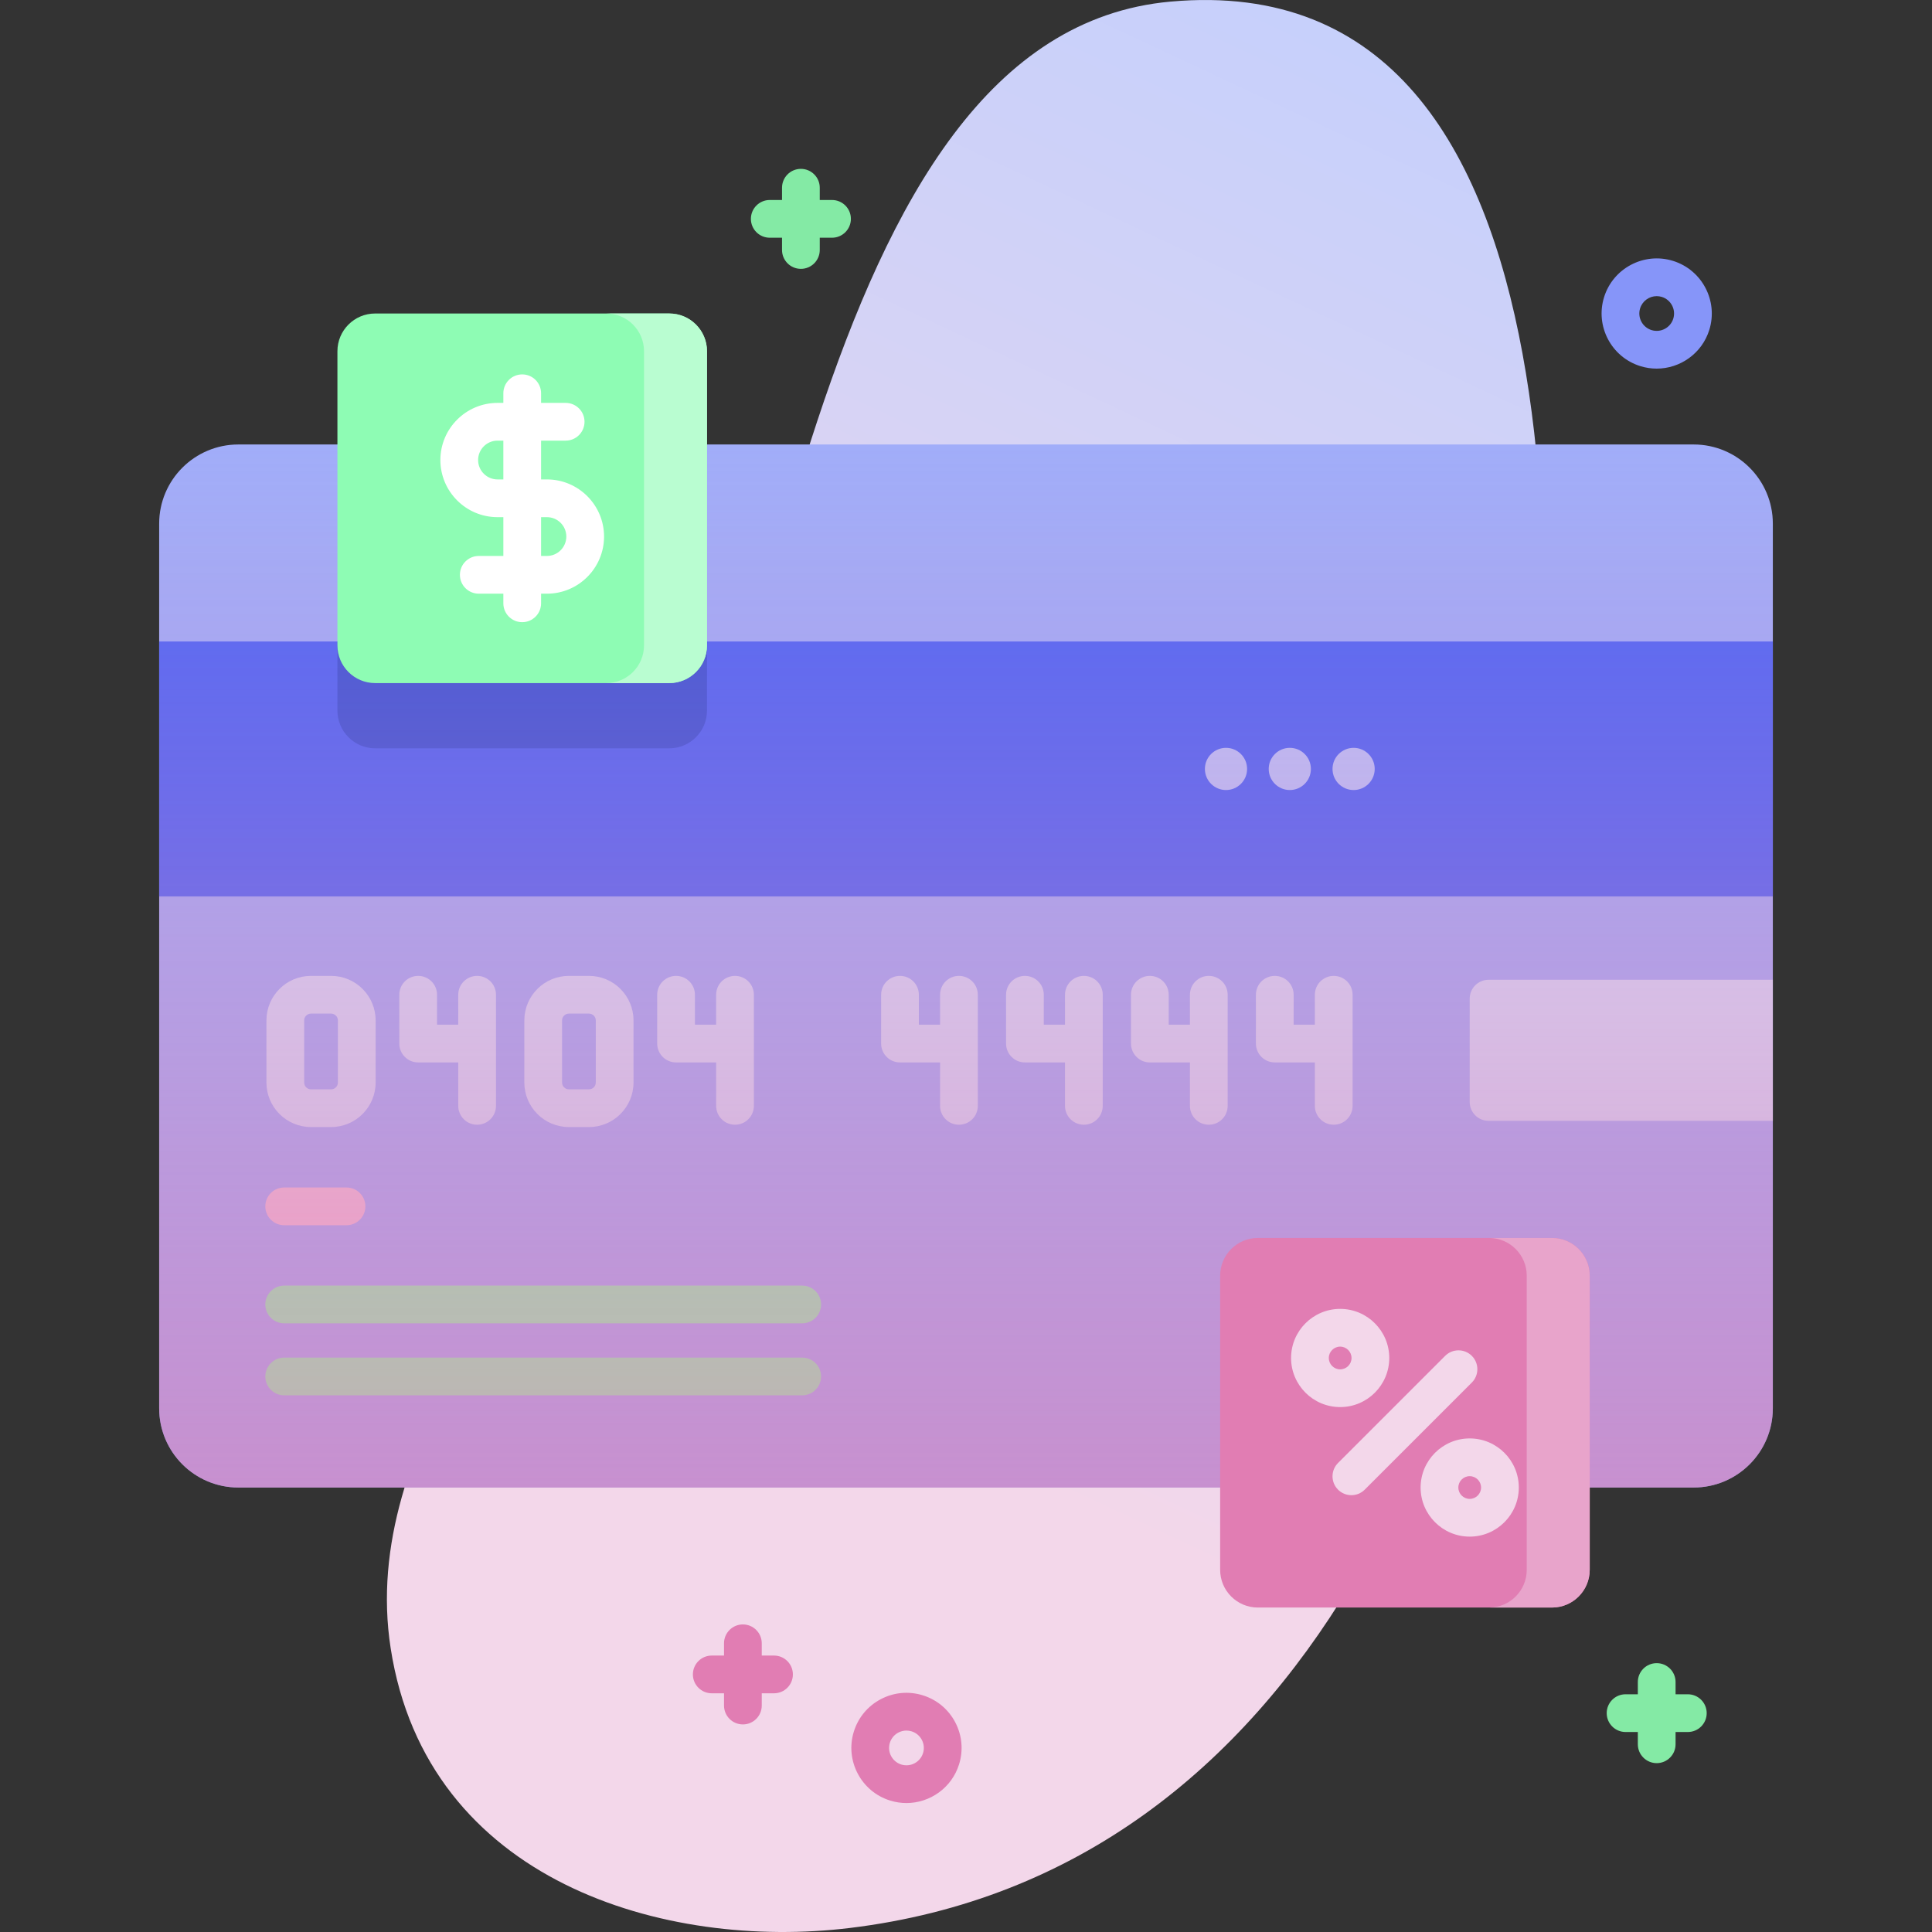 <svg id="Capa_1" enable-background="new 0 0 512 512" height="512" viewBox="0 0 512 512" width="512" xmlns="http://www.w3.org/2000/svg" xmlns:xlink="http://www.w3.org/1999/xlink"><rect x="0" y="0" width="512" height="512" fill="#333333" stroke="none"/><linearGradient id="SVGID_1_" gradientTransform="matrix(1 0 0 -1 -561.6 -4458.99)" gradientUnits="userSpaceOnUse" x1="958.425" x2="795.758" y1="-4488.887" y2="-4836.221"><stop offset="0" stop-color="#c7d0fb"/><stop offset=".593" stop-color="#e0d5f1"/><stop offset=".997" stop-color="#f3d7ea"/></linearGradient><linearGradient id="SVGID_2_" gradientUnits="userSpaceOnUse" x1="256" x2="256" y1="117.79" y2="394.21"><stop offset=".003" stop-color="#e17db3" stop-opacity="0"/><stop offset="1" stop-color="#e17db3" stop-opacity=".6"/></linearGradient><g><path d="m310.203.425c-95.818 8.652-105.09 192.428-146.416 286.587-20.478 46.658-68.772 94.794-60.258 149.782 9.605 62.035 72.897 80.075 121.683 74.14 120.723-14.685 172.899-141.053 180.797-260.801 4.869-73.829 20.301-260.192-95.806-249.708z" fill="url(#SVGID_1_)"/><path d="m469.82 138.79v234.42c0 11.6-9.4 21-21 21h-385.64c-11.6 0-21-9.4-21-21v-234.42c0-11.6 9.4-21 21-21h385.64c11.6 0 21 9.4 21 21z" fill="#a1adf9"/><path d="m394.488 297.032h75.333v-37.381h-75.333c-2.761 0-5 2.239-5 5v27.381c0 2.762 2.238 5 5 5z" fill="#d2dbfc"/><path d="m42.18 170h427.64v67.55h-427.64z" fill="#5169f7"/><path d="m187.36 170v18.31c0 5.52-4.47 10-10 10h-77.94c-5.52 0-10-4.48-10-10v-18.31z" fill="#4059d9"/><path d="m91.831 324.698h-16.52c-2.762 0-5-2.239-5-5s2.238-5 5-5h16.52c2.762 0 5 2.239 5 5s-2.239 5-5 5z" fill="#eec1db"/><path d="m212.595 350.698h-137.284c-2.762 0-5-2.239-5-5s2.238-5 5-5h137.284c2.762 0 5 2.239 5 5s-2.238 5-5 5z" fill="#8efcb4"/><path d="m212.595 369.778h-137.284c-2.762 0-5-2.239-5-5s2.238-5 5-5h137.284c2.762 0 5 2.239 5 5s-2.238 5-5 5z" fill="#8efcb4"/><g fill="#b8c1fb"><circle cx="324.902" cy="203.777" r="5.59"/><circle cx="341.812" cy="203.777" r="5.59"/><circle cx="358.722" cy="203.777" r="5.59"/></g><g fill="#d2dbfc"><path d="m87.743 298.681h-5.332c-6.508 0-11.803-5.295-11.803-11.803v-16.457c0-6.508 5.295-11.803 11.803-11.803h5.332c6.508 0 11.803 5.295 11.803 11.803v16.457c0 6.508-5.295 11.803-11.803 11.803zm-5.331-30.062c-.994 0-1.803.809-1.803 1.803v16.457c0 .994.809 1.803 1.803 1.803h5.332c.994 0 1.803-.809 1.803-1.803v-16.457c0-.994-.809-1.803-1.803-1.803z"/><path d="m124.845 281.555h-14.025c-2.761 0-5-2.239-5-5v-12.936c0-2.761 2.239-5 5-5s5 2.239 5 5v7.936h9.025c2.761 0 5 2.239 5 5s-2.239 5-5 5z"/><path d="m126.442 298.065c-2.761 0-5-2.239-5-5v-29.446c0-2.761 2.239-5 5-5s5 2.239 5 5v29.446c0 2.761-2.238 5-5 5z"/><path d="m156.087 298.681h-5.332c-6.508 0-11.803-5.295-11.803-11.803v-16.457c0-6.508 5.295-11.803 11.803-11.803h5.332c6.508 0 11.802 5.295 11.802 11.803v16.457c.001 6.508-5.294 11.803-11.802 11.803zm-5.331-30.062c-.994 0-1.803.809-1.803 1.803v16.457c0 .994.809 1.803 1.803 1.803h5.332c.994 0 1.802-.809 1.802-1.803v-16.457c0-.994-.809-1.803-1.802-1.803z"/><path d="m193.188 281.555h-14.025c-2.761 0-5-2.239-5-5v-12.936c0-2.761 2.239-5 5-5s5 2.239 5 5v7.936h9.025c2.761 0 5 2.239 5 5s-2.238 5-5 5z"/><path d="m194.786 298.065c-2.761 0-5-2.239-5-5v-29.446c0-2.761 2.239-5 5-5s5 2.239 5 5v29.446c0 2.761-2.239 5-5 5z"/><path d="m252.532 281.555h-14.024c-2.761 0-5-2.239-5-5v-12.936c0-2.761 2.239-5 5-5s5 2.239 5 5v7.936h9.024c2.762 0 5 2.239 5 5s-2.238 5-5 5z"/><path d="m254.131 298.065c-2.762 0-5-2.239-5-5v-29.446c0-2.761 2.238-5 5-5s5 2.239 5 5v29.446c0 2.761-2.238 5-5 5z"/><path d="m285.64 281.555h-14.024c-2.762 0-5-2.239-5-5v-12.936c0-2.761 2.238-5 5-5s5 2.239 5 5v7.936h9.024c2.762 0 5 2.239 5 5s-2.239 5-5 5z"/><path d="m287.237 298.065c-2.762 0-5-2.239-5-5v-29.446c0-2.761 2.238-5 5-5s5 2.239 5 5v29.446c0 2.761-2.238 5-5 5z"/><path d="m318.747 281.555h-14.025c-2.762 0-5-2.239-5-5v-12.936c0-2.761 2.238-5 5-5s5 2.239 5 5v7.936h9.025c2.762 0 5 2.239 5 5s-2.238 5-5 5z"/><path d="m320.345 298.065c-2.762 0-5-2.239-5-5v-29.446c0-2.761 2.238-5 5-5s5 2.239 5 5v29.446c0 2.761-2.239 5-5 5z"/><path d="m351.855 281.555h-14.025c-2.762 0-5-2.239-5-5v-12.936c0-2.761 2.238-5 5-5s5 2.239 5 5v7.936h9.025c2.762 0 5 2.239 5 5s-2.239 5-5 5z"/><path d="m353.452 298.065c-2.762 0-5-2.239-5-5v-29.446c0-2.761 2.238-5 5-5s5 2.239 5 5v29.446c0 2.761-2.238 5-5 5z"/></g><path d="m469.82 138.79v234.42c0 11.6-9.4 21-21 21h-385.64c-11.6 0-21-9.4-21-21v-234.42c0-11.6 9.4-21 21-21h385.64c11.6 0 21 9.4 21 21z" fill="url(#SVGID_2_)"/><path d="m177.365 181.025h-77.944c-5.523 0-10-4.477-10-10v-77.944c0-5.523 4.477-10 10-10h77.944c5.523 0 10 4.477 10 10v77.944c0 5.523-4.478 10-10 10z" fill="#8efcb4"/><path d="m187.361 93.083v77.94c0 5.52-4.47 10-10 10h-16.69c5.53 0 10-4.48 10-10v-77.94c0-5.53-4.47-10-10-10h16.69c5.53 0 10 4.47 10 10z" fill="#b9fdd1"/><path d="m411.295 426.017h-77.944c-5.523 0-10-4.477-10-10v-77.944c0-5.523 4.477-10 10-10h77.944c5.523 0 10 4.477 10 10v77.944c0 5.523-4.477 10-10 10z" fill="#e17db3"/><path d="m421.291 338.076v77.94c0 5.52-4.47 10-10 10h-16.69c5.53 0 10-4.48 10-10v-77.94c0-5.53-4.47-10-10-10h16.69c5.53 0 10 4.47 10 10z" fill="#e8a4cb"/><path d="m144.941 127.053h-1.548v-10.281h6.511c2.761 0 5-2.239 5-5s-2.239-5-5-5h-6.511v-2.551c0-2.761-2.239-5-5-5s-5 2.239-5 5v2.551h-1.548c-8.348 0-15.14 6.792-15.14 15.141 0 8.348 6.792 15.14 15.14 15.14h1.548v10.281h-6.511c-2.761 0-5 2.239-5 5s2.239 5 5 5h6.511v2.551c0 2.761 2.239 5 5 5s5-2.239 5-5v-2.551h1.548c8.349 0 15.141-6.792 15.141-15.141 0-8.348-6.792-15.14-15.141-15.14zm-13.097 0c-2.834 0-5.14-2.306-5.14-5.14s2.306-5.141 5.14-5.141h1.548v10.281zm13.097 20.28h-1.548v-10.281h1.548c2.834 0 5.141 2.306 5.141 5.14s-2.307 5.141-5.141 5.141z" fill="#fff"/><path d="m355.158 372.891c-7.174 0-13.011-5.836-13.011-13.011s5.837-13.011 13.011-13.011 13.011 5.836 13.011 13.011-5.837 13.011-13.011 13.011zm0-16.021c-1.66 0-3.011 1.351-3.011 3.011s1.351 3.011 3.011 3.011 3.011-1.351 3.011-3.011-1.351-3.011-3.011-3.011z" fill="#f3d7ea"/><path d="m389.487 407.221c-7.174 0-13.011-5.836-13.011-13.011s5.837-13.011 13.011-13.011 13.011 5.836 13.011 13.011-5.837 13.011-13.011 13.011zm0-16.022c-1.66 0-3.011 1.351-3.011 3.011s1.351 3.011 3.011 3.011 3.011-1.351 3.011-3.011-1.351-3.011-3.011-3.011z" fill="#f3d7ea"/><path d="m358.13 396.238c-1.279 0-2.56-.488-3.535-1.464-1.953-1.953-1.953-5.119 0-7.071l28.386-28.386c1.951-1.952 5.119-1.952 7.07 0 1.953 1.953 1.953 5.119 0 7.071l-28.386 28.386c-.976.976-2.256 1.464-3.535 1.464z" fill="#f3d7ea"/><path d="m220.494 53h-3.25v-3.25c0-2.761-2.239-5-5-5s-5 2.239-5 5v3.25h-3.25c-2.761 0-5 2.239-5 5s2.239 5 5 5h3.25v3.25c0 2.761 2.239 5 5 5s5-2.239 5-5v-3.25h3.25c2.761 0 5-2.239 5-5s-2.239-5-5-5z" fill="#84eaa5"/><path d="m447.292 449h-3.25v-3.25c0-2.761-2.238-5-5-5s-5 2.239-5 5v3.25h-3.25c-2.762 0-5 2.239-5 5s2.238 5 5 5h3.25v3.25c0 2.761 2.238 5 5 5s5-2.239 5-5v-3.25h3.25c2.762 0 5-2.239 5-5s-2.238-5-5-5z" fill="#84eaa5"/><path d="m205.122 438.74h-3.25v-3.25c0-2.761-2.239-5-5-5s-5 2.239-5 5v3.25h-3.25c-2.761 0-5 2.239-5 5s2.239 5 5 5h3.25v3.25c0 2.761 2.239 5 5 5s5-2.239 5-5v-3.25h3.25c2.761 0 5-2.239 5-5s-2.239-5-5-5z" fill="#e17db3"/><path d="m240.213 477.825c-1.433 0-2.889-.213-4.327-.66-7.688-2.391-11.999-10.592-9.608-18.28 1.158-3.725 3.697-6.775 7.15-8.59 3.453-1.814 7.406-2.177 11.13-1.018 3.724 1.158 6.775 3.697 8.59 7.15 1.814 3.453 2.176 7.406 1.018 11.131-1.944 6.25-7.727 10.267-13.953 10.267zm.003-19.209c-.736 0-1.466.179-2.136.531-1.088.572-1.889 1.534-2.254 2.708-.753 2.423.605 5.008 3.029 5.762 2.422.753 5.007-.605 5.762-3.029.365-1.173.251-2.419-.321-3.507s-1.534-1.889-2.708-2.254c-.45-.141-.912-.211-1.372-.211z" fill="#e17db3"/><path d="m439.033 97.688c-1.433 0-2.889-.213-4.327-.66-7.688-2.391-11.998-10.591-9.608-18.28 2.393-7.689 10.588-11.999 18.281-9.608 7.688 2.391 11.998 10.591 9.607 18.28-1.944 6.25-7.727 10.268-13.953 10.268zm.012-19.208c-1.963 0-3.785 1.266-4.398 3.237-.753 2.423.605 5.008 3.029 5.762 2.426.755 5.008-.606 5.762-3.029.753-2.424-.605-5.008-3.028-5.762-.454-.141-.914-.208-1.365-.208zm9.167 7.455h.01z" fill="#8695f9"/></g></svg>